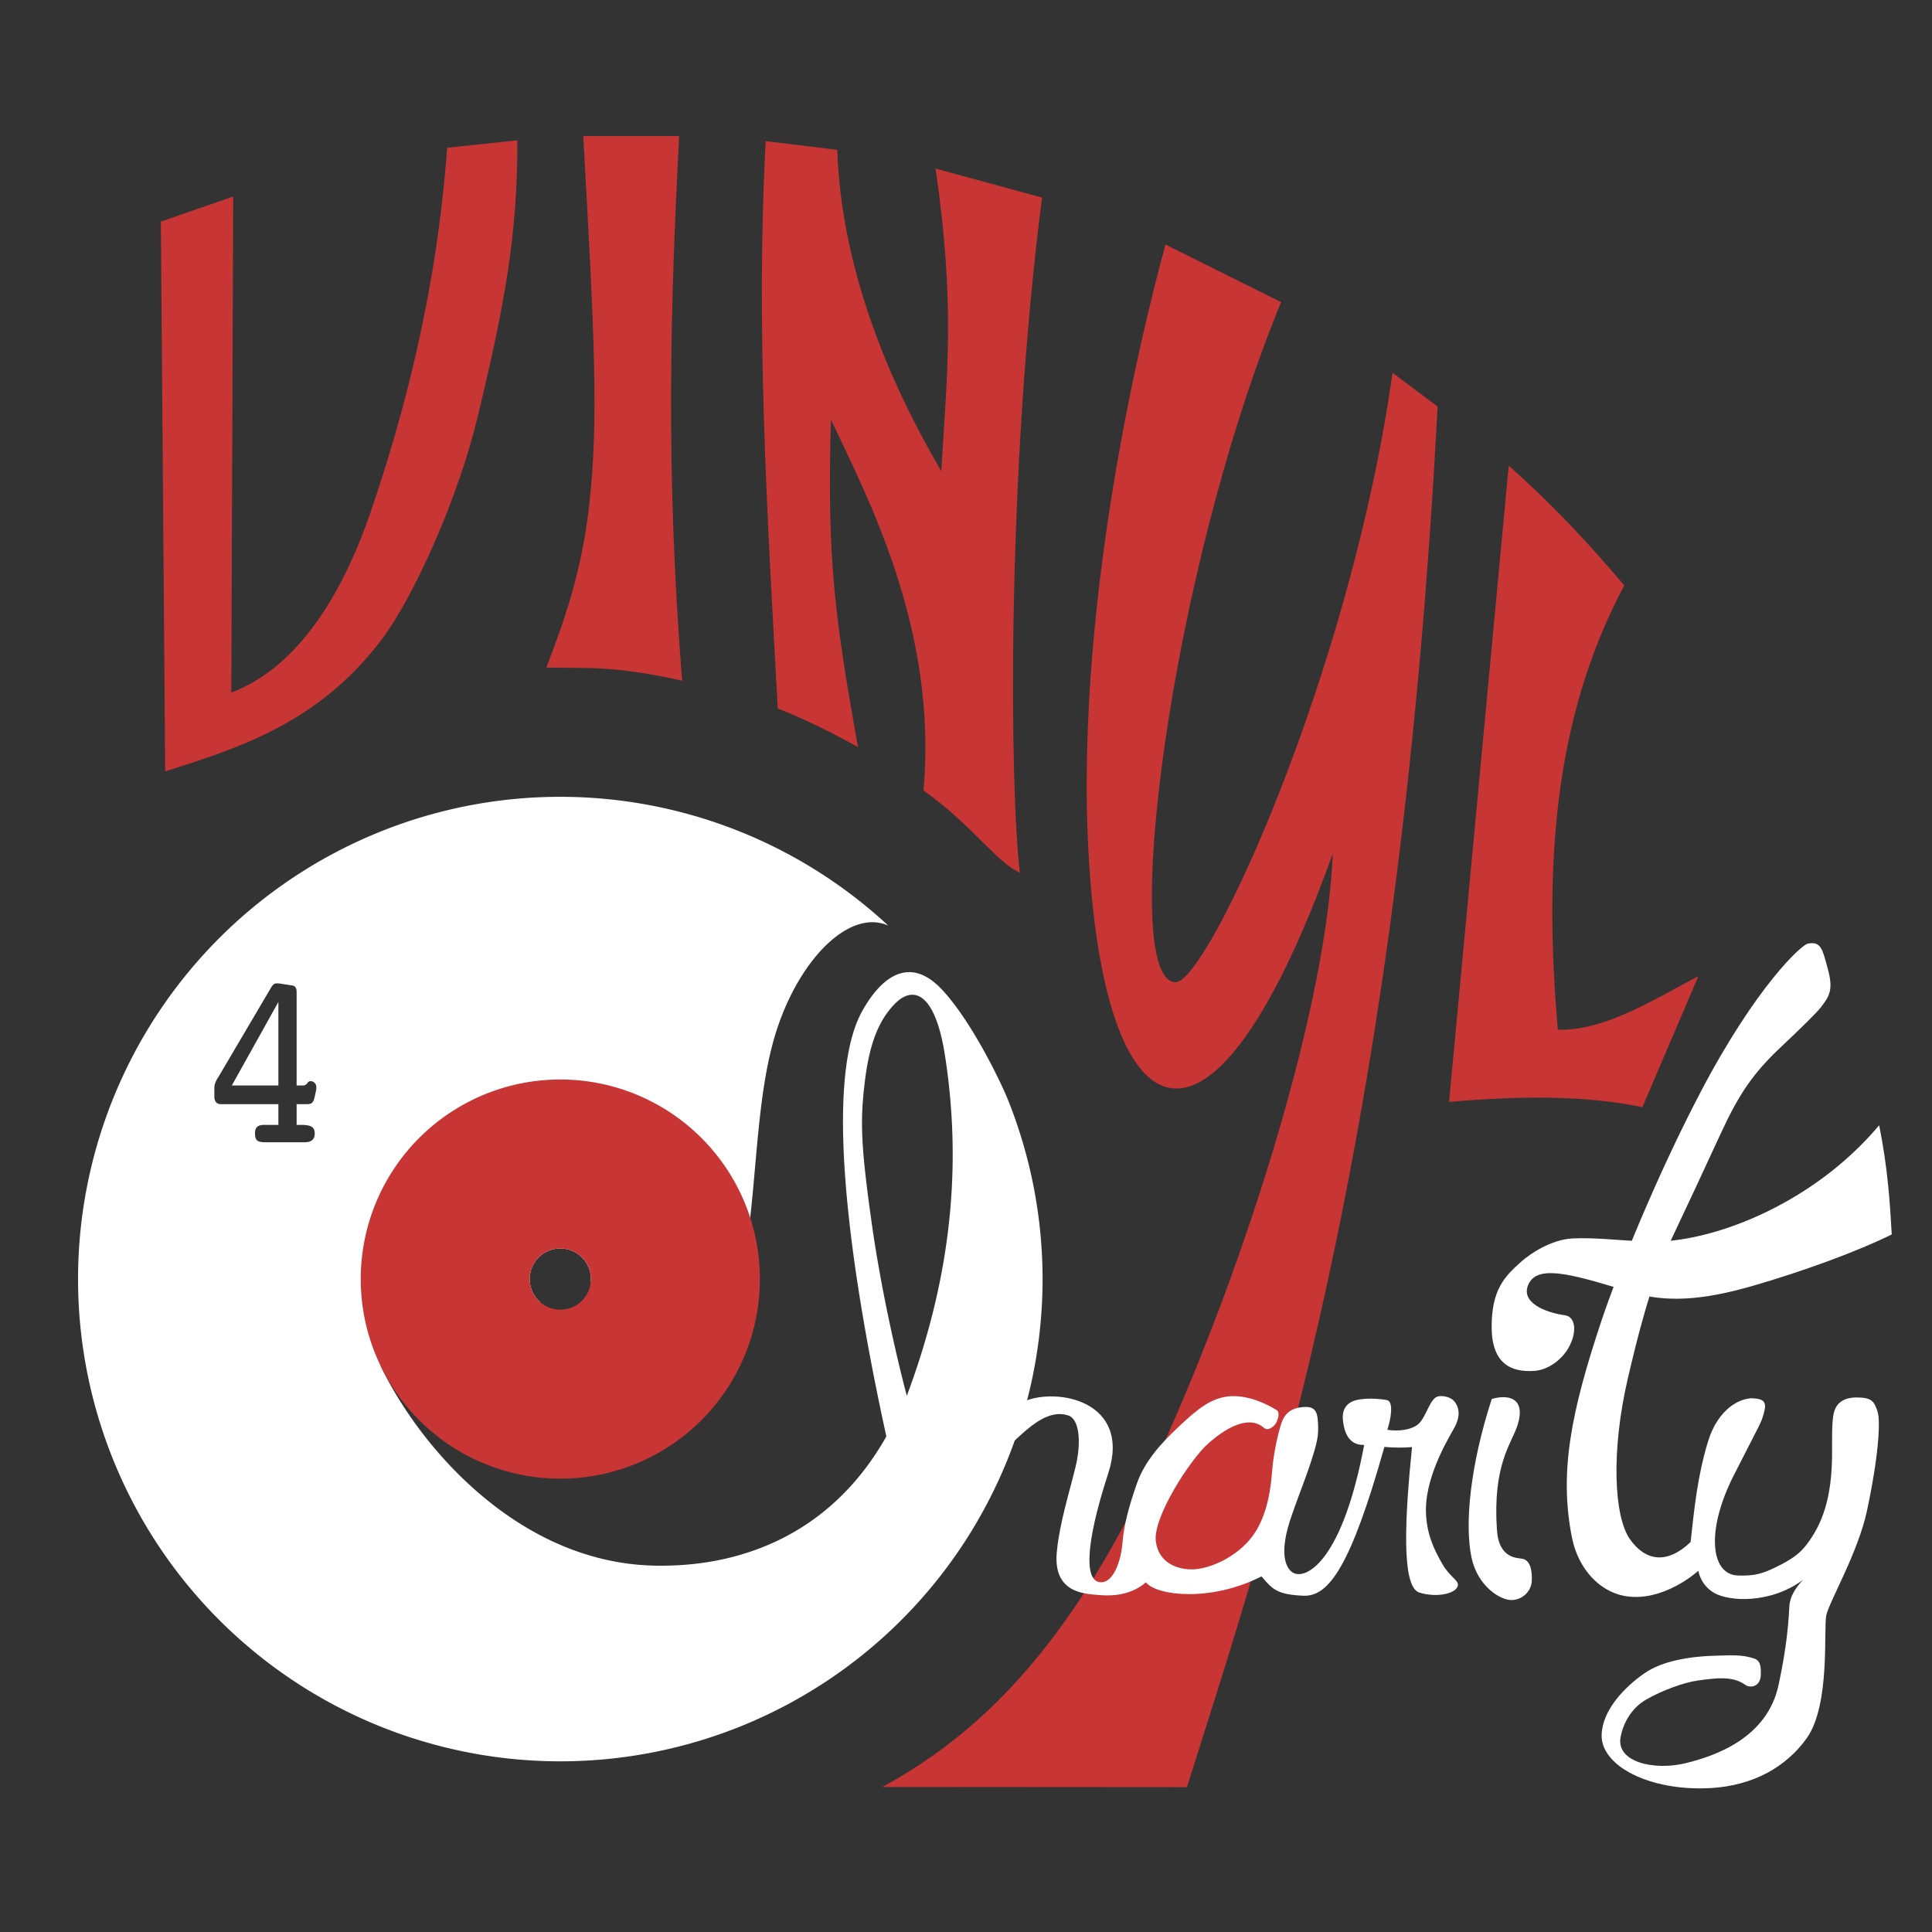 <?xml version="1.0" encoding="UTF-8" standalone="no"?>
<!-- Created with Inkscape (http://www.inkscape.org/) -->

<svg
   width="254mm"
   height="254mm"
   viewBox="0 0 254 254"
   version="1.1"
   id="svg1"
   xml:space="preserve"
   inkscape:version="1.3 (0e150ed6c4, 2023-07-21)"
   sodipodi:docname="vinyl4chartity_white.svg"
   xmlns:inkscape="http://www.inkscape.org/namespaces/inkscape"
   xmlns:sodipodi="http://sodipodi.sourceforge.net/DTD/sodipodi-0.dtd"
   xmlns="http://www.w3.org/2000/svg"
   xmlns:svg="http://www.w3.org/2000/svg"><rect x="0" y="0" width="254" height="254" fill="#333333" stroke="none"/><sodipodi:namedview
     id="namedview1"
     pagecolor="#ffffff"
     bordercolor="#000000"
     borderopacity="0.25"
     inkscape:showpageshadow="2"
     inkscape:pageopacity="0.0"
     inkscape:pagecheckerboard="true"
     inkscape:deskcolor="#d1d1d1"
     inkscape:document-units="mm"
     inkscape:zoom="1"
     inkscape:cx="87.499998"
     inkscape:cy="608.49998"
     inkscape:window-width="3840"
     inkscape:window-height="2089"
     inkscape:window-x="-8"
     inkscape:window-y="-8"
     inkscape:window-maximized="1"
     inkscape:current-layer="layer2" /><defs
     id="defs1"><rect
       x="98.995"
       y="492.853"
       width="243.474"
       height="245.167"
       id="rect9" /></defs><g
     inkscape:groupmode="layer"
     id="layer2"
     inkscape:label="Layer 2"
     style="display:inline;opacity:1"><path
       id="circle3"
       style="display:inline;opacity:1;fill:#ffffff;fill-opacity:1;stroke:none;stroke-width:0.642"
       d="M 73.665 104.756 A 63.403 63.403 0 0 0 10.262 168.158 A 63.403 63.403 0 0 0 73.665 231.561 A 63.403 63.403 0 0 0 137.067 168.158 A 63.403 63.403 0 0 0 132.374 144.239 C 130.835 140.646 127.17 133.55 123.708 129.966 C 119.459 125.566 115.774 128.566 113.34 132.956 C 107.875 142.81 112.445 170.217 116.529 188.849 C 107.321 205.141 91.955 205.862 86.63 205.843 C 68.294 205.779 55.077 190.121 50.046 179.583 L 71.005 171.173 A 4.022 4.022 0 0 1 69.643 168.158 A 4.022 4.022 0 0 1 73.665 164.137 A 4.022 4.022 0 0 1 77.686 168.158 A 4.022 4.022 0 0 1 77.662 168.501 L 98.629 160.088 C 99.595 151.507 99.804 142.265 102.224 135.082 C 105.359 125.776 111.807 119.495 116.767 121.679 A 63.403 63.403 0 0 0 73.665 104.756 z M 36.406 129.283 C 36.514 129.283 36.601 129.288 36.665 129.299 C 36.73 129.299 36.789 129.304 36.843 129.315 L 38.495 129.575 C 38.657 129.607 38.781 129.693 38.867 129.833 C 38.954 129.974 38.997 130.163 38.997 130.4 L 38.997 142.706 L 39.823 142.706 C 40.06 142.706 40.244 142.614 40.373 142.431 C 40.503 142.236 40.654 142.139 40.826 142.139 C 41.042 142.139 41.22 142.215 41.361 142.366 C 41.512 142.517 41.588 142.711 41.588 142.949 C 41.588 143.057 41.582 143.154 41.572 143.24 C 41.561 143.327 41.545 143.413 41.523 143.499 L 41.377 144.179 C 41.302 144.568 41.188 144.833 41.037 144.973 C 40.897 145.103 40.67 145.167 40.357 145.167 L 38.997 145.167 L 38.997 147.888 L 39.563 147.888 C 40.254 147.888 40.73 147.974 40.989 148.147 C 41.248 148.308 41.377 148.595 41.377 149.005 C 41.377 149.393 41.269 149.685 41.053 149.879 C 40.837 150.074 40.514 150.171 40.082 150.171 L 34.852 150.171 C 34.333 150.171 33.983 150.09 33.799 149.928 C 33.616 149.755 33.524 149.447 33.524 149.005 C 33.524 148.616 33.616 148.335 33.799 148.163 C 33.994 147.979 34.301 147.888 34.722 147.888 L 36.6 147.888 L 36.6 145.167 L 29.039 145.167 C 28.769 145.167 28.559 145.081 28.408 144.908 C 28.256 144.735 28.181 144.487 28.181 144.163 L 28.181 143.046 C 28.181 142.614 28.337 142.161 28.65 141.686 C 28.715 141.589 28.758 141.519 28.78 141.476 L 35.613 129.882 C 35.753 129.645 35.877 129.488 35.985 129.412 C 36.093 129.326 36.233 129.283 36.406 129.283 z M 119.993 130.781 C 121.731 130.826 123.36 133.114 124.24 138.792 C 126.803 155.31 124.262 170 119.22 183.507 C 117.782 178.096 115.798 169.19 114.662 161.209 C 113.152 150.596 113.083 147.436 113.678 142.37 C 114.285 137.197 115.528 134.153 117.615 132.003 C 118.39 131.204 119.203 130.761 119.993 130.781 z M 36.6 131.728 L 30.48 142.706 L 36.6 142.706 L 36.6 131.728 z " /><path
       id="circle1"
       style="fill:#c83535;fill-opacity:1;stroke:none;stroke-width:0.266"
       d="M 73.665 141.921 A 26.237 26.237 0 0 0 47.427 168.158 A 26.237 26.237 0 0 0 73.665 194.396 A 26.237 26.237 0 0 0 99.902 168.158 A 26.237 26.237 0 0 0 73.665 141.921 z M 73.665 164.137 A 4.022 4.022 0 0 1 77.686 168.158 A 4.022 4.022 0 0 1 73.665 172.18 A 4.022 4.022 0 0 1 69.643 168.158 A 4.022 4.022 0 0 1 73.665 164.137 z " /><path
       style="fill:#c83535;fill-opacity:1;stroke:none;stroke-width:0.265"
       d="m 21.148,29.136 9.513,-3.3 -0.25,65.219 C 37.876,88.24 44.247,80.362 48.702,67.38 53.024,54.78 57.419,38.369 58.785,19.428 l 9.236,-0.985 C 68.049,30.927 66.327,40.191 62.758,54.968 60.154,65.747 54.324,78.586 50.186,84.065 41.909,95.022 31.521,98.299 21.717,101.414 Z"
       id="path3"
       sodipodi:nodetypes="cccsccsscc" /><path
       style="fill:#c83535;fill-opacity:1;stroke:none;stroke-width:0.265"
       d="m 76.682,17.886 h 12.61 C 88.157,39.475 87.464,61.86 89.684,89.488 80.278,87.412 76.764,87.894 71.838,87.762 73.916,82.196 76.442,75.712 77.492,66.158 78.715,55.021 78.142,43.983 76.682,17.886 Z"
       id="path4"
       sodipodi:nodetypes="ccccsc" /><path
       style="fill:#c83535;fill-opacity:1;stroke:none;stroke-width:0.265"
       d="m 100.667,18.553 9.404,1.147 c 0.683,19.735 10.422,36.534 13.677,42.254 0.725,-12.405 1.891,-21.809 -0.753,-39.793 l 14.003,3.814 c -4.71,36.614 -4.242,77.973 -2.912,88.753 -3.19,-1.423 -5.945,-5.978 -12.679,-10.816 1.935,-21.302 -7.575,-38.926 -12.164,-48.753 -0.539,18.242 0.51,26.037 3.554,43.056 -3.413,-1.894 -6.907,-3.628 -10.541,-5.079 C 100.839,67.55 99.359,42.752 100.667,18.553 Z"
       id="path5"
       sodipodi:nodetypes="ccccccccccc" /><path
       style="fill:#c83535;fill-opacity:1;stroke:none;stroke-width:0.265"
       d="m 198.353,61.228 c 5.94,5.261 10.869,10.615 15.189,15.738 -9.447,17.738 -10.535,37.384 -8.737,58.414 5.999,0.137 11.89,-3.525 18.485,-7.059 l -7.365,17.238 c -7.516,-1.579 -16.205,-1.502 -25.417,-0.686 z"
       id="path6"
       sodipodi:nodetypes="ccccccc" /><path
       style="fill:#c83535;fill-opacity:1;stroke:none;stroke-width:0.265"
       d="m 153.226,32.153 15.199,7.57 c -14.743,35.806 -21.386,89.299 -13.876,89.408 4.188,0.061 22.976,-40.615 28.526,-80.122 l 5.923,4.442 C 183.902,151.46 166.563,201.557 156.046,234.958 l -40.04,-0.028 c 13.032,-7.118 24.953,-18.771 36.315,-43.644 11.677,-25.563 22.094,-59.165 22.896,-79.042 -15.12,41.986 -28.411,38.232 -31.624,6.214 -3.393,-33.81 6.05,-73.249 9.633,-86.305 z"
       id="path7"
       sodipodi:nodetypes="ccsccccscsc" /><path
       style="display:inline;fill:#ffffff;fill-opacity:1;stroke-width:0.265"
       d="m 196.116,183.932 c 1.98,-0.615 4.637,-0.309 3.355,3.544 -0.805,2.419 -3.24,5.115 -2.671,13.65 0.262,3.926 2.779,3.651 3.439,3.825 0.976,0.256 1.214,1.598 1.142,2.917 -0.072,1.318 -1.174,2.439 -2.622,2.492 -1.448,0.052 -4.504,-1.779 -5.301,-5.598 -0.937,-4.485 -0.131,-12.238 2.659,-20.828 z"
       id="path10"
       sodipodi:nodetypes="csssssscc" /><path
       style="display:inline;fill:#ffffff;fill-opacity:1;stroke-width:0.265"
       d="m 112.432,205.806 c 4.422,-1.999 14.34,-0.142 11.225,9.413 -3.114,9.555 -3.151,14.439 -0.842,14.301 1.573,-0.094 2.532,-2.821 2.721,-5.208 0.192,-2.42 0.887,-4.875 1.898,-7.783 1.011,-2.908 3.171,-5.28 5.531,-7.495 2.359,-2.216 4.271,-3.859 6.852,-3.976 2.581,-0.117 5.029,1.236 5.999,1.836 0.365,0.226 0.27,0.863 0.002,1.518 -0.194,0.474 -1.082,1.34 -1.682,0.808 -1.968,-1.746 -5.034,-0.002 -7.382,2.106 -2.347,2.108 -7.243,9.667 -6.837,12.81 0.326,2.517 2.325,3.658 4.665,3.691 2.339,0.032 6.072,-1.635 8.11,-4.452 2.038,-2.816 2.381,-6.782 2.505,-8.368 0.248,-3.173 1.084,-6.023 1.263,-6.488 0.178,-0.464 0.626,-1.753 2.498,-1.999 1.873,-0.246 2.201,0.45 2.285,2.086 0.085,1.636 -0.075,2.417 -0.906,5.017 -0.828,2.589 -2.555,6.763 -3.106,8.896 -1.034,4.001 0.051,5.515 0.937,5.842 1.774,0.654 6.336,-1.973 9.143,-16.896 -1.845,0.045 -2.618,-1.328 -2.806,-3.391 -0.094,-1.032 0.321,-2.128 1.716,-2.487 1.6,-0.412 3.758,-0.096 4.119,-0.004 0.88,0.223 0.457,2.59 0.015,3.893 1.331,0.231 3.337,0.052 4.218,-0.892 0.987,-1.058 1.423,-3.327 2.504,-3.513 0.54,-0.093 1.67,0.034 2.196,0.804 0.741,1.084 0.448,2.181 0.03,3.068 -0.418,0.887 -3.86,6.103 -3.875,11.04 -0.009,3.039 1.105,5.316 2.158,7.132 0.94,1.622 2.043,2.112 2.05,2.712 0.013,1.112 -2.631,1.808 -5.075,1.048 -2.444,-0.76 -1.847,-10.322 -0.959,-19.13 -1.202,0.114 -2.415,0.088 -3.633,-0.017 -4.433,15.731 -7.314,19.716 -10.674,19.563 -3.36,-0.153 -4.033,-0.801 -5.478,-2.545 -6.676,3.412 -13.817,2.546 -15.201,0.783 -1.854,1.604 -4.148,1.846 -6.17,1.672 -1.995,-0.171 -6.159,-0.282 -5.523,-5.87 0.353,-3.556 1.592,-7.515 2.427,-10.913 0.831,-3.38 0.472,-6.33 -0.884,-6.802 -2.711,-0.944 -5.25,1.557 -7.472,3.613 z"
       id="path11"
       transform="translate(22.038,-21.5)"
       sodipodi:nodetypes="czsszzzssszsssszzzssscssscssssssszcczccscsscc" /><path
       style="display:inline;fill:#ffffff;fill-opacity:1;stroke-width:0.265"
       d="m 247.055,147.935 c 1.116,5.575 1.406,9.995 1.654,14.354 -4.509,2.244 -11.859,4.922 -18.427,6.806 -6.503,1.865 -11.23,2.163 -15.721,0.817 -7.118,-2.134 -12.148,-3.792 -13.527,-1.24 -1.378,2.552 2.215,3.916 4.729,4.25 1.257,0.167 1.627,1.955 0.603,3.991 -0.871,1.732 -2.726,3.186 -4.655,3.318 -3.143,0.215 -5.627,-1.027 -5.606,-5.87 0.021,-4.844 1.734,-6.577 3.919,-8.516 1.093,-0.969 3.876,-2.89 6.738,-3.028 2.947,-0.141 5.685,0.24 9.749,0.415 7.948,0.342 21.548,-4.588 30.543,-15.296 z"
       id="path12"
       sodipodi:nodetypes="ccsszssszsssc" /><path
       style="display:inline;fill:#ffffff;fill-opacity:1;stroke-width:0.265"
       d="m 215.658,145.551 c 1.736,-0.311 1.908,0.736 2.631,3.426 0.723,2.69 0.153,3.52 -0.908,4.917 -0.53,0.699 -2.619,2.754 -5.252,5.23 -3.732,3.51 -5.555,6.238 -7.937,11.391 -2.334,5.05 -4.242,9.169 -6.664,14.277 -2.57,5.422 -4.398,12.973 -5.537,17.856 -2.279,9.765 -1.811,18.278 0.257,21.211 2.068,2.933 4.916,3.299 7.975,0.374 0.501,-4.487 0.889,-8.559 2.268,-13.143 1.379,-4.583 4.428,-5.825 5.917,-5.753 1.488,0.072 1.851,0.508 1.45,1.941 -0.401,1.433 -0.277,0.932 -3.964,8.197 -3.687,7.265 -3.031,13.009 0.514,13.155 2.277,0.093 3.355,-0.296 4.922,-1.047 2.002,-0.96 3.176,-1.736 4.152,-3.022 1.953,-2.575 3.383,-5.955 3.344,-12.348 -0.019,-3.16 0.039,-4.409 0.316,-5.262 0.277,-0.853 1.086,-1.745 2.937,-1.727 1.851,0.019 2.269,0.408 2.726,1.862 0.414,1.313 0.115,5.973 -1.394,13.036 -1.178,5.51 -4.962,11.944 -5.347,13.735 -0.385,1.791 0.568,11.764 -2.581,16.176 -2.624,3.676 -6.934,6.243 -12.698,6.548 -7.965,0.422 -14.396,-2.928 -14.256,-7.021 0.113,-3.295 3.065,-6.294 5.608,-8.061 2.324,-1.615 5.883,-2.272 9.906,-2.342 1.528,-0.027 2.964,-0.15 4.551,0.394 0.937,0.321 0.857,1.334 0.865,1.988 0.022,1.857 -1.507,1.869 -2.012,1.492 -1.688,-1.258 -4.034,-0.898 -6.253,-0.595 -1.889,0.257 -4.733,1.318 -6.774,2.484 -2.068,1.181 -3.077,3.244 -3.399,4.94 -0.629,3.316 4.419,4.46 8.569,3.442 3.927,-0.963 10.731,-3.321 12.208,-10.313 0.732,-3.468 1.233,-6.61 1.413,-10.319 0.061,-1.272 0.826,-2.432 1.778,-3.45 -4.367,3.186 -9.664,2.803 -11.595,1.738 -1.874,-1.034 -2.154,-2.948 -2.154,-2.948 0,0 -4.638,4.27 -9.775,3.295 -3.125,-0.593 -5.995,-3.423 -6.841,-7.68 -1.692,-8.513 -0.153,-16.45 3.952,-28.695 2.053,-6.122 7.236,-18.953 12.979,-29.89 7.28,-13.862 13.234,-19.334 14.102,-19.49 z"
       id="path13"
       transform="translate(22.038,-21.5)"
       sodipodi:nodetypes="szssssszczzzzsssszzsszsssssssssssssscscsssss" /></g></svg>
